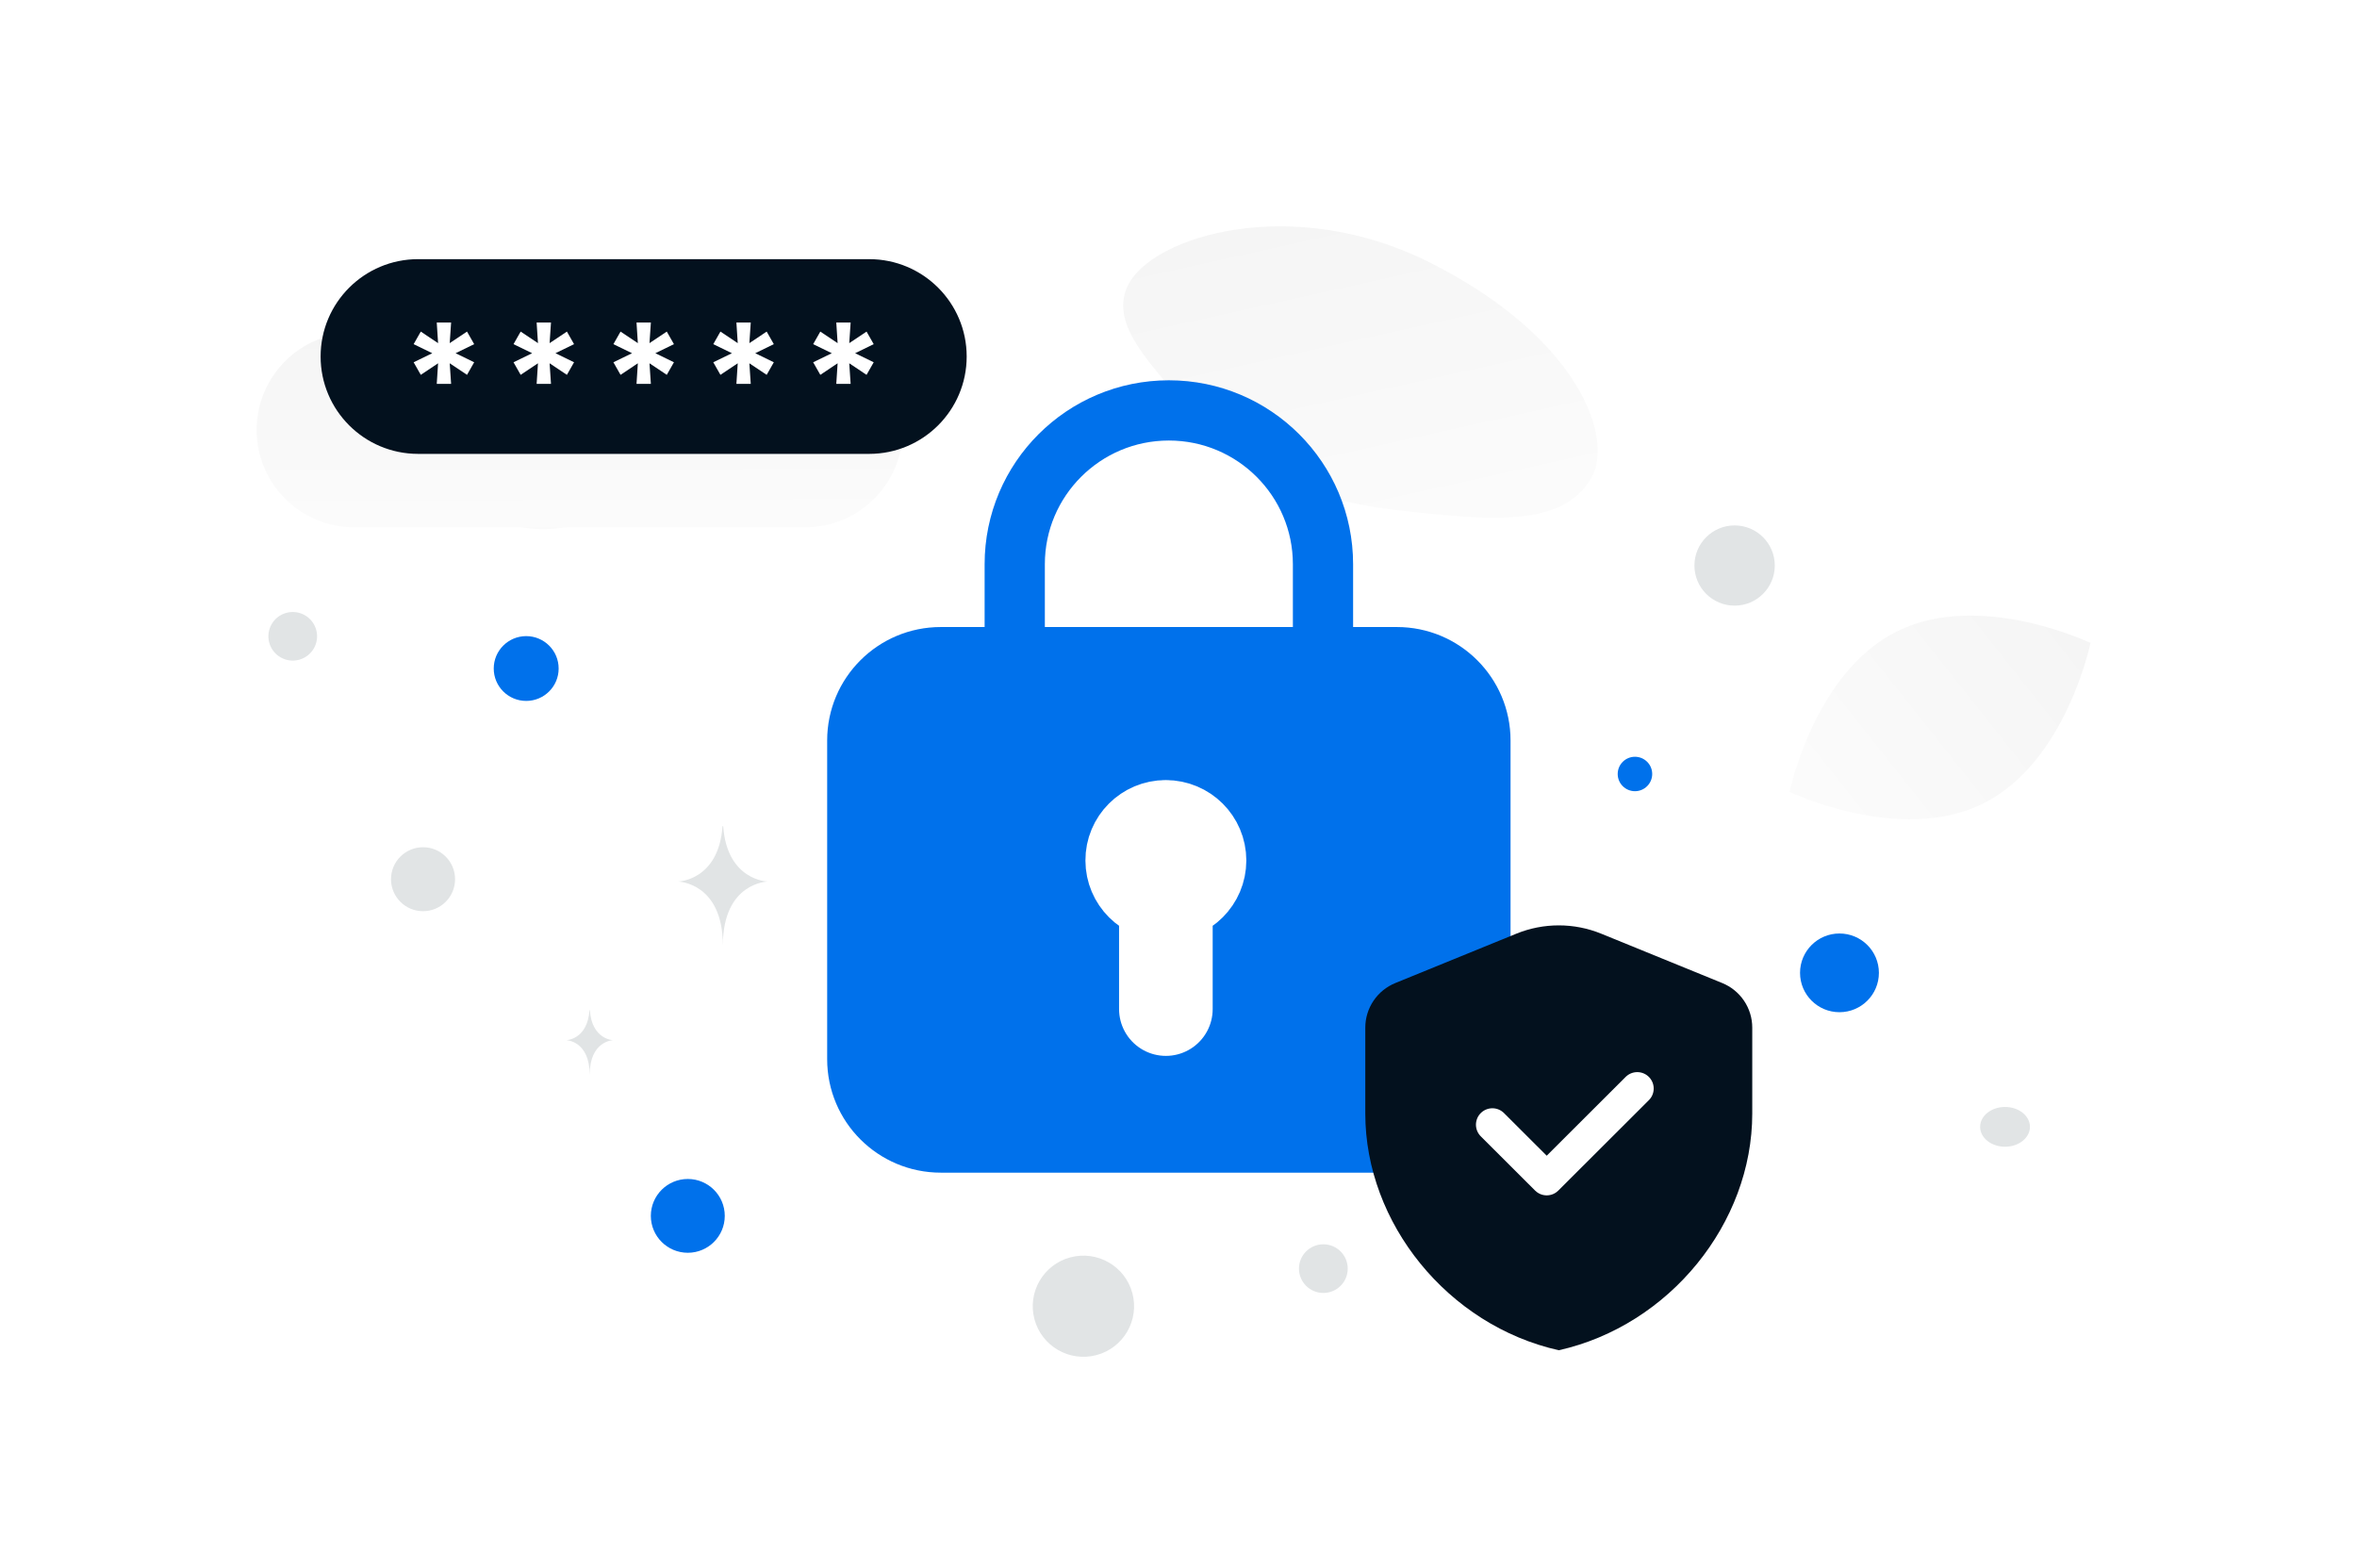 <svg width="260" height="173" viewBox="0 0 260 173" fill="none" xmlns="http://www.w3.org/2000/svg">
<rect x="0" y="0" width="260" height="173" fill="#333333" stroke="none"/>
<g clip-path="url(#clip0_195_55241)">
<path d="M0 0H260V173H0V0Z" fill="white"/>
<path d="M175.583 52.624C173.116 57.018 167.713 57.622 159.056 56.787C152.546 56.158 146.609 55.671 140.098 52.128C135.541 49.65 131.933 46.297 129.301 43.041C126.448 39.513 122.465 35.487 124.417 31.487C127.1 25.992 142.615 21.365 157.68 28.932C174.229 37.248 177.997 48.328 175.583 52.624Z" fill="url(#paint0_linear_195_55241)"/>
<path d="M218.737 88.641C209.574 93.177 197.413 87.344 197.413 87.344C197.413 87.344 200.116 74.159 209.283 69.629C218.446 65.093 230.602 70.919 230.602 70.919C230.602 70.919 227.899 84.104 218.737 88.641Z" fill="url(#paint1_linear_195_55241)"/>
<path d="M54.661 57.083C59.273 59.842 65.889 57.291 65.889 57.291C65.889 57.291 65.024 50.27 60.409 47.514C55.797 44.755 49.184 47.302 49.184 47.302C49.184 47.302 50.049 54.324 54.661 57.083Z" fill="url(#paint2_linear_195_55241)"/>
<path d="M202.911 102.965C200.509 102.965 198.562 104.909 198.562 107.306C198.562 109.704 200.509 111.647 202.911 111.647C205.313 111.647 207.261 109.704 207.261 107.306C207.261 104.909 205.313 102.965 202.911 102.965Z" fill="#0071EB"/>
<path d="M58.044 70.165C56.067 70.165 54.464 71.765 54.464 73.739C54.464 75.713 56.067 77.312 58.044 77.312C60.022 77.312 61.624 75.713 61.624 73.739C61.624 71.765 60.022 70.165 58.044 70.165Z" fill="#0071EB"/>
<path d="M75.872 138.182C73.62 138.182 71.794 136.36 71.794 134.112C71.794 131.865 73.62 130.042 75.872 130.042C78.124 130.042 79.949 131.865 79.949 134.112C79.949 136.36 78.124 138.182 75.872 138.182Z" fill="#0071EB"/>
<path d="M180.351 87.27C179.3 87.27 178.448 86.42 178.448 85.371C178.448 84.322 179.3 83.472 180.351 83.472C181.402 83.472 182.254 84.322 182.254 85.371C182.254 86.42 181.402 87.27 180.351 87.27Z" fill="#0071EB"/>
<path d="M68.419 38.125C67.068 38.125 65.973 37.032 65.973 35.683C65.973 34.334 67.068 33.241 68.419 33.241C69.771 33.241 70.866 34.334 70.866 35.683C70.866 37.032 69.771 38.125 68.419 38.125Z" fill="#E1E4E5"/>
<path d="M46.665 100.506C44.714 100.506 43.131 98.926 43.131 96.978C43.131 95.03 44.714 93.451 46.665 93.451C48.617 93.451 50.199 95.03 50.199 96.978C50.199 98.926 48.617 100.506 46.665 100.506Z" fill="#E1E4E5"/>
<path d="M145.978 142.615C144.492 142.615 143.288 141.414 143.288 139.931C143.288 138.448 144.492 137.247 145.978 137.247C147.463 137.247 148.667 138.448 148.667 139.931C148.667 141.414 147.463 142.615 145.978 142.615Z" fill="#E1E4E5"/>
<path d="M191.344 66.802C188.896 66.802 186.912 64.822 186.912 62.379C186.912 59.936 188.896 57.955 191.344 57.955C193.792 57.955 195.776 59.936 195.776 62.379C195.776 64.822 193.792 66.802 191.344 66.802Z" fill="#E1E4E5"/>
<path d="M34.886 69.49C35.27 70.92 34.42 72.389 32.987 72.772C31.555 73.156 30.082 72.307 29.699 70.877C29.315 69.448 30.165 67.978 31.597 67.595C33.03 67.212 34.502 68.06 34.886 69.49Z" fill="#E1E4E5"/>
<path d="M88.677 41.899C86.705 41.899 85.105 40.303 85.105 38.334C85.105 36.365 86.705 34.769 88.677 34.769C90.65 34.769 92.249 36.365 92.249 38.334C92.249 40.303 90.65 41.899 88.677 41.899Z" fill="#E1E4E5"/>
<path d="M221.175 126.486C219.657 126.486 218.427 125.503 218.427 124.292C218.427 123.08 219.657 122.098 221.175 122.098C222.692 122.098 223.923 123.08 223.923 124.292C223.923 125.503 222.692 126.486 221.175 126.486Z" fill="#E1E4E5"/>
<path d="M124.91 142.634C125.709 145.61 123.939 148.668 120.958 149.466C117.977 150.263 114.912 148.497 114.113 145.522C113.315 142.546 115.084 139.487 118.065 138.69C121.046 137.893 124.111 139.659 124.91 142.634Z" fill="#E1E4E5"/>
<path d="M79.703 91.123H79.775C80.201 97.142 84.686 97.235 84.686 97.235C84.686 97.235 79.74 97.331 79.74 104.287C79.74 97.331 74.794 97.235 74.794 97.235C74.794 97.235 79.278 97.142 79.703 91.123ZM65.029 111.414H65.066C65.289 114.683 67.634 114.733 67.634 114.733C67.634 114.733 65.048 114.785 65.048 118.562C65.048 114.785 62.462 114.733 62.462 114.733C62.462 114.733 64.806 114.683 65.029 111.414Z" fill="#E1E4E5"/>
<path d="M111.935 74.965V62.238C111.935 52.867 119.547 45.269 128.937 45.269C138.326 45.269 145.939 52.867 145.939 62.238V74.965" stroke="#0071EB" stroke-width="6.644" stroke-linecap="round" stroke-linejoin="round"/>
<path fill-rule="evenodd" clip-rule="evenodd" d="M154.091 126.871H103.781C98.221 126.871 93.719 122.377 93.719 116.828V81.679C93.719 76.13 98.221 71.636 103.781 71.636H154.091C159.65 71.636 164.153 76.13 164.153 81.679V116.828C164.153 122.377 159.65 126.871 154.091 126.871Z" fill="#0071EB" stroke="#0071EB" stroke-width="4.949" stroke-linecap="round" stroke-linejoin="round"/>
<path d="M128.593 91.206C126.544 91.206 124.882 92.865 124.896 94.91C124.896 96.955 126.559 98.615 128.608 98.615C130.656 98.615 132.319 96.955 132.319 94.91C132.319 92.865 130.656 91.206 128.593 91.206M128.607 111.302V98.708V111.302Z" stroke="white" stroke-width="10.326" stroke-linecap="round" stroke-linejoin="round"/>
<path d="M88.818 36.683H39.072C33.129 36.683 28.311 41.492 28.311 47.423C28.311 53.355 33.129 58.163 39.072 58.163H88.818C94.761 58.163 99.579 53.355 99.579 47.423C99.579 41.492 94.761 36.683 88.818 36.683Z" fill="url(#paint3_linear_195_55241)"/>
<path d="M95.874 28.584H46.127C40.184 28.584 35.367 33.392 35.367 39.324C35.367 45.255 40.184 50.064 46.127 50.064H95.874C101.817 50.064 106.634 45.255 106.634 39.324C106.634 33.392 101.817 28.584 95.874 28.584Z" fill="#03111E"/>
<path d="M48.178 42.345H49.762L49.608 40.071L51.517 41.346L52.306 39.959L50.257 38.96L52.306 37.961L51.517 36.574L49.608 37.849L49.762 35.575H48.178L48.325 37.849L46.417 36.574L45.628 37.961L47.683 38.96L45.628 39.959L46.417 41.346L48.325 40.071L48.178 42.345ZM59.196 42.345H60.78L60.627 40.071L62.535 41.346L63.324 39.959L61.274 38.96L63.324 37.961L62.535 36.574L60.627 37.849L60.78 35.575H59.196L59.343 37.849L57.435 36.574L56.646 37.961L58.701 38.96L56.646 39.959L57.435 41.346L59.343 40.071L59.196 42.345ZM70.214 42.345H71.798L71.645 40.071L73.552 41.346L74.342 39.959L72.292 38.96L74.342 37.961L73.552 36.574L71.645 37.849L71.798 35.575H70.214L70.361 37.849L68.453 36.574L67.664 37.961L69.719 38.96L67.664 39.959L68.453 41.346L70.361 40.071L70.214 42.345ZM81.232 42.345H82.816L82.663 40.071L84.571 41.346L85.36 39.959L83.31 38.96L85.36 37.961L84.571 36.574L82.663 37.849L82.816 35.575H81.232L81.379 37.849L79.471 36.574L78.682 37.961L80.737 38.96L78.682 39.959L79.471 41.346L81.379 40.071L81.232 42.345ZM92.25 42.345H93.834L93.681 40.071L95.589 41.346L96.378 39.959L94.329 38.96L96.378 37.961L95.589 36.574L93.681 37.849L93.834 35.575H92.25L92.397 37.849L90.489 36.574L89.7 37.961L91.755 38.96L89.7 39.959L90.489 41.346L92.397 40.071L92.25 42.345Z" fill="white"/>
<path fill-rule="evenodd" clip-rule="evenodd" d="M193.291 122.832C193.291 134.905 184.186 146.193 171.949 148.934C159.711 146.193 150.605 134.905 150.605 122.832V113.349C150.606 112.293 150.921 111.261 151.512 110.385C152.103 109.508 152.942 108.827 153.922 108.429L167.261 102.989C170.265 101.763 173.632 101.763 176.636 102.989L189.975 108.429C190.955 108.827 191.794 109.508 192.385 110.385C192.975 111.261 193.291 112.293 193.291 113.349V122.832Z" fill="#03111E"/>
<path d="M180.606 120.067L170.617 130.037L164.624 124.055" stroke="white" stroke-width="3.625" stroke-linecap="round" stroke-linejoin="round"/>
</g>
<defs>
<linearGradient id="paint0_linear_195_55241" x1="158.963" y1="81.105" x2="137.053" y2="-17.539" gradientUnits="userSpaceOnUse">
<stop stop-color="white"/>
<stop offset="1" stop-color="#EEEEEE"/>
</linearGradient>
<linearGradient id="paint1_linear_195_55241" x1="183.552" y1="102.79" x2="259.012" y2="42.987" gradientUnits="userSpaceOnUse">
<stop stop-color="white"/>
<stop offset="1" stop-color="#EEEEEE"/>
</linearGradient>
<linearGradient id="paint2_linear_195_55241" x1="72.507" y1="65.963" x2="35.465" y2="31.48" gradientUnits="userSpaceOnUse">
<stop stop-color="white"/>
<stop offset="1" stop-color="#EEEEEE"/>
</linearGradient>
<linearGradient id="paint3_linear_195_55241" x1="65.464" y1="70.206" x2="65.264" y2="13.31" gradientUnits="userSpaceOnUse">
<stop stop-color="white"/>
<stop offset="1" stop-color="#EEEEEE"/>
</linearGradient>
<clipPath id="clip0_195_55241">
<rect width="260" height="173" fill="white"/>
</clipPath>
</defs>
</svg>
